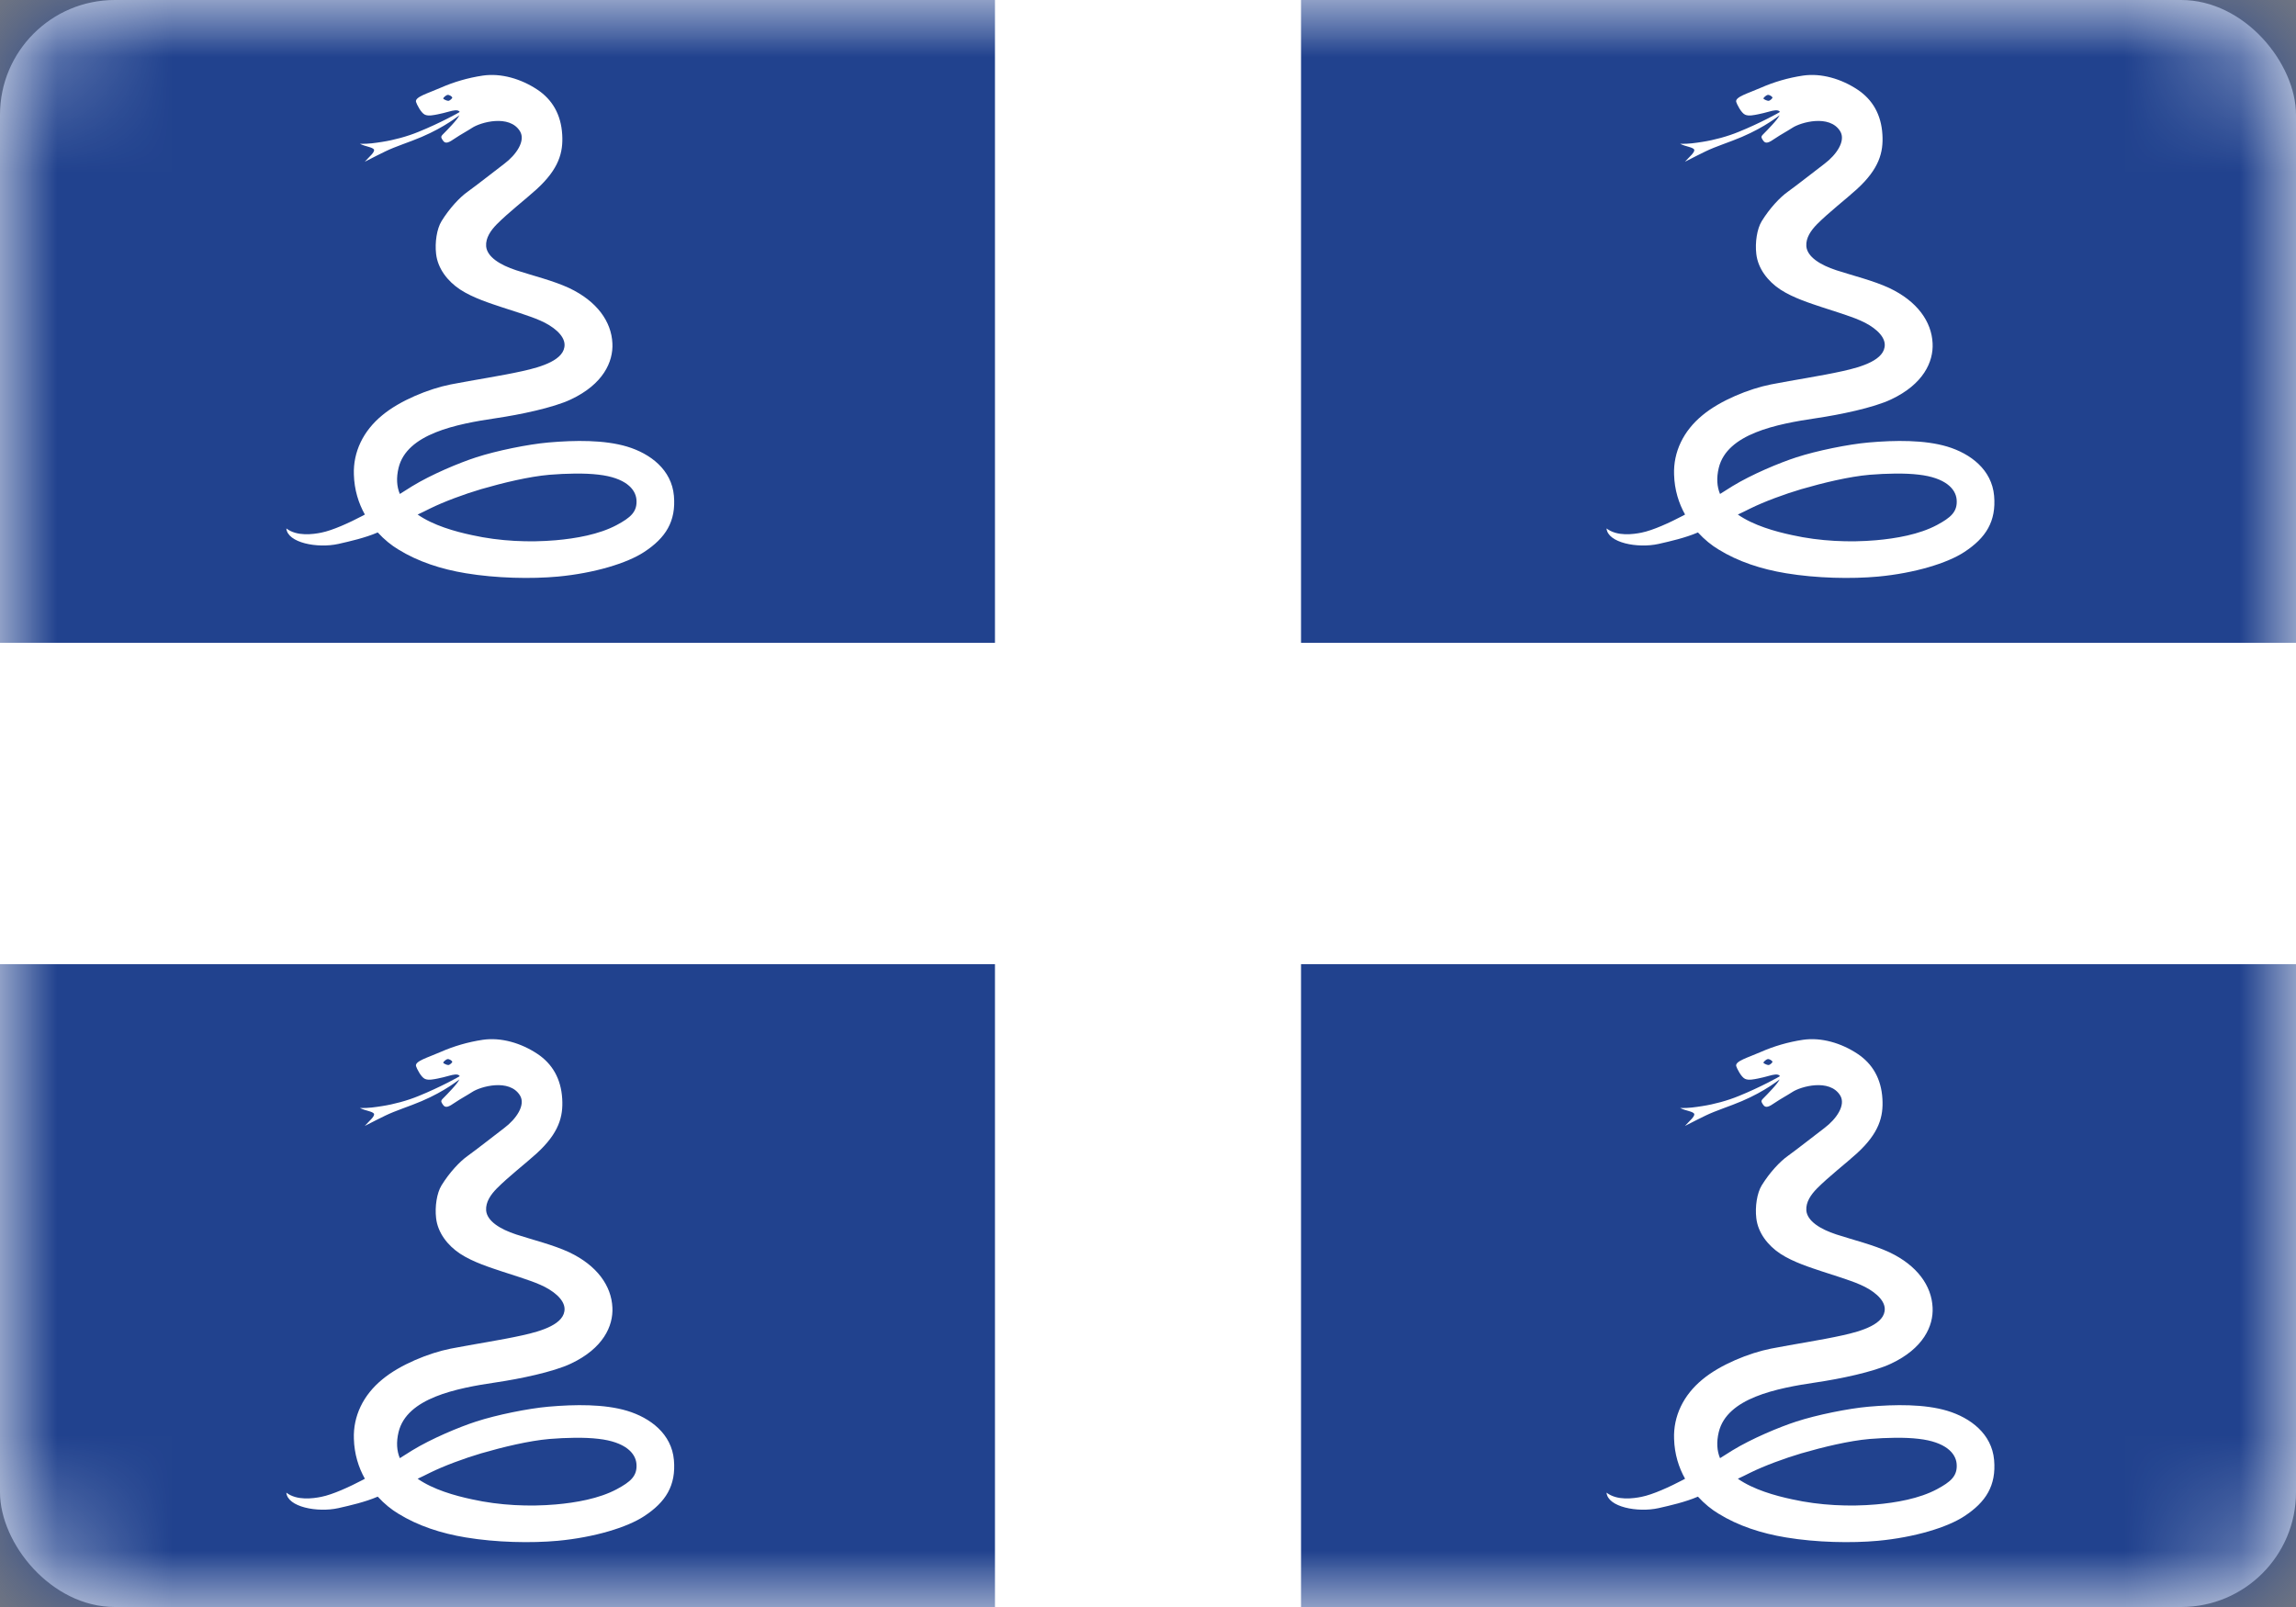 <?xml version="1.0" encoding="UTF-8"?>
<svg width="20px" height="14px" viewBox="0 0 20 14" version="1.1" xmlns="http://www.w3.org/2000/svg" xmlns:xlink="http://www.w3.org/1999/xlink">
    <rect x="0" y="0" width="20" height="14" fill="#808080" stroke="none"/>
    <!-- Generator: Sketch 51.3 (57544) - http://www.bohemiancoding.com/sketch -->
    <title>Martinique</title>
    <desc>Created with Sketch.</desc>
    <defs>
        <rect id="path-1" x="0" y="0" width="20" height="14" rx="1"></rect>
    </defs>
    <g id="Page-1" stroke="none" stroke-width="1" fill="none" fill-rule="evenodd">
        <g id="Martinique">
            <mask id="mask-2" fill="white">
                <use xlink:href="#path-1"></use>
            </mask>
            <use id="Mask" fill="#FFFFFF" xlink:href="#path-1"></use>
            <g id="Drapeau_aux_serpents_de_la_Martinique" mask="url(#mask-2)">
                <rect id="Rectangle-path" fill="#21428E" fill-rule="nonzero" x="0" y="0" width="20" height="14"></rect>
                <polygon id="Shape" fill="#FFFFFF" fill-rule="nonzero" points="8.667 5.6 8.667 0 10 0 11.333 0 11.333 5.6 20 5.6 20 7 20 8.4 11.333 8.4 11.333 14 10 14 8.667 14 8.667 8.4 0 8.4 0 7 0 5.6"></polygon>
                <g id="s" transform="translate(4.033, 2.87) rotate(-5) translate(-4.033, -2.87) translate(2.293, 0.633)" fill="#FFFFFF">
                    <path d="M0.846,3.934 C0.898,4.002 0.956,4.057 1.011,4.097 C1.173,4.218 1.368,4.301 1.579,4.355 C1.839,4.422 2.143,4.455 2.376,4.454 C2.693,4.452 2.986,4.391 3.143,4.306 C3.341,4.2 3.444,4.064 3.444,3.841 C3.444,3.613 3.272,3.457 3.074,3.378 C2.882,3.302 2.629,3.283 2.396,3.283 C2.218,3.283 1.938,3.315 1.757,3.357 C1.605,3.392 1.357,3.471 1.18,3.559 C1.144,3.578 1.106,3.597 1.067,3.617 C1.046,3.551 1.047,3.475 1.076,3.389 C1.174,3.1 1.608,3.053 1.964,3.032 C2.164,3.02 2.463,2.986 2.624,2.926 C2.914,2.819 3.02,2.633 3.026,2.471 C3.034,2.282 2.925,2.094 2.692,1.958 C2.56,1.882 2.386,1.823 2.247,1.764 C2.109,1.705 2.004,1.625 2.004,1.533 C2.005,1.459 2.057,1.398 2.113,1.35 C2.227,1.254 2.379,1.157 2.483,1.078 C2.696,0.916 2.745,0.775 2.749,0.621 C2.754,0.447 2.69,0.31 2.567,0.212 C2.434,0.106 2.266,0.04 2.105,0.049 C1.973,0.057 1.846,0.083 1.731,0.122 C1.613,0.162 1.499,0.182 1.505,0.226 C1.509,0.247 1.54,0.326 1.572,0.344 C1.603,0.362 1.652,0.354 1.684,0.351 C1.708,0.349 1.756,0.341 1.788,0.335 C1.817,0.33 1.865,0.321 1.877,0.347 C1.878,0.349 1.692,0.431 1.505,0.488 C1.403,0.52 1.285,0.541 1.18,0.548 C1.119,0.552 1.063,0.556 0.987,0.548 C1.036,0.578 1.092,0.585 1.105,0.609 C1.107,0.635 1.061,0.664 1.015,0.707 C1.094,0.675 1.156,0.65 1.201,0.633 C1.298,0.596 1.418,0.571 1.527,0.535 C1.742,0.465 1.872,0.374 1.872,0.375 C1.859,0.396 1.832,0.424 1.8,0.453 C1.771,0.48 1.735,0.511 1.71,0.532 C1.688,0.551 1.7,0.563 1.71,0.583 C1.729,0.618 1.762,0.603 1.815,0.573 C1.869,0.543 1.926,0.519 1.973,0.494 C2.048,0.453 2.306,0.403 2.385,0.56 C2.429,0.648 2.334,0.762 2.225,0.83 C2.149,0.878 1.968,0.996 1.884,1.046 C1.812,1.088 1.715,1.175 1.636,1.281 C1.589,1.344 1.561,1.461 1.564,1.561 C1.567,1.689 1.643,1.807 1.745,1.888 C1.852,1.973 2.006,2.035 2.09,2.072 C2.174,2.109 2.319,2.165 2.418,2.219 C2.521,2.275 2.614,2.361 2.61,2.444 C2.603,2.578 2.394,2.622 2.223,2.644 C2.035,2.669 1.801,2.683 1.592,2.705 C1.4,2.726 1.141,2.805 0.975,2.92 C0.796,3.042 0.693,3.218 0.683,3.414 C0.675,3.547 0.702,3.667 0.748,3.769 C0.742,3.772 0.736,3.774 0.73,3.777 C0.608,3.828 0.457,3.882 0.356,3.893 C0.284,3.901 0.142,3.909 0.056,3.83 C0.056,3.956 0.31,4.028 0.495,4.004 C0.599,3.99 0.734,3.971 0.843,3.935 C0.844,3.935 0.845,3.935 0.846,3.934 Z M1.206,3.809 C1.333,3.915 1.515,3.984 1.662,4.029 C1.899,4.104 2.156,4.137 2.385,4.137 C2.558,4.137 2.765,4.12 2.926,4.051 C3.049,3.998 3.116,3.953 3.116,3.845 C3.116,3.752 3.036,3.647 2.805,3.6 C2.685,3.575 2.526,3.565 2.38,3.564 C2.2,3.564 1.974,3.598 1.776,3.637 C1.628,3.667 1.444,3.717 1.316,3.767 C1.279,3.782 1.242,3.796 1.206,3.809 Z M1.823,0.215 C1.825,0.222 1.802,0.241 1.787,0.242 C1.775,0.242 1.744,0.224 1.744,0.218 C1.745,0.209 1.771,0.192 1.782,0.19 C1.8,0.188 1.82,0.207 1.823,0.215 Z" id="Shape"></path>
                </g>
                <g id="s-link" transform="translate(13.6, 0.455)" fill="#FFFFFF">
                    <g id="s" transform="translate(1.933, 2.415) rotate(-5) translate(-1.933, -2.415) translate(0.193, 0.178)">
                        <path d="M0.846,3.934 C0.898,4.002 0.956,4.057 1.011,4.097 C1.173,4.218 1.368,4.301 1.579,4.355 C1.839,4.422 2.143,4.455 2.376,4.454 C2.693,4.452 2.986,4.391 3.143,4.306 C3.341,4.2 3.444,4.064 3.444,3.841 C3.444,3.613 3.272,3.457 3.074,3.378 C2.882,3.302 2.629,3.283 2.396,3.283 C2.218,3.283 1.938,3.315 1.757,3.357 C1.605,3.392 1.357,3.471 1.18,3.559 C1.144,3.578 1.106,3.597 1.067,3.617 C1.046,3.551 1.047,3.475 1.076,3.389 C1.174,3.1 1.608,3.053 1.964,3.032 C2.164,3.02 2.463,2.986 2.624,2.926 C2.914,2.819 3.02,2.633 3.026,2.471 C3.034,2.282 2.925,2.094 2.692,1.958 C2.56,1.882 2.386,1.823 2.247,1.764 C2.109,1.705 2.004,1.625 2.004,1.533 C2.005,1.459 2.057,1.398 2.113,1.35 C2.227,1.254 2.379,1.157 2.483,1.078 C2.696,0.916 2.745,0.775 2.749,0.621 C2.754,0.447 2.69,0.31 2.567,0.212 C2.434,0.106 2.266,0.04 2.105,0.049 C1.973,0.057 1.846,0.083 1.731,0.122 C1.613,0.162 1.499,0.182 1.505,0.226 C1.509,0.247 1.54,0.326 1.572,0.344 C1.603,0.362 1.652,0.354 1.684,0.351 C1.708,0.349 1.756,0.341 1.788,0.335 C1.817,0.33 1.865,0.321 1.877,0.347 C1.878,0.349 1.692,0.431 1.505,0.488 C1.403,0.52 1.285,0.541 1.18,0.548 C1.119,0.552 1.063,0.556 0.987,0.548 C1.036,0.578 1.092,0.585 1.105,0.609 C1.107,0.635 1.061,0.664 1.015,0.707 C1.094,0.675 1.156,0.65 1.201,0.633 C1.298,0.596 1.418,0.571 1.527,0.535 C1.742,0.465 1.872,0.374 1.872,0.375 C1.859,0.396 1.832,0.424 1.8,0.453 C1.771,0.48 1.735,0.511 1.71,0.532 C1.688,0.551 1.7,0.563 1.71,0.583 C1.729,0.618 1.762,0.603 1.815,0.573 C1.869,0.543 1.926,0.519 1.973,0.494 C2.048,0.453 2.306,0.403 2.385,0.56 C2.429,0.648 2.334,0.762 2.225,0.83 C2.149,0.878 1.968,0.996 1.884,1.046 C1.812,1.088 1.715,1.175 1.636,1.281 C1.589,1.344 1.561,1.461 1.564,1.561 C1.567,1.689 1.643,1.807 1.745,1.888 C1.852,1.973 2.006,2.035 2.09,2.072 C2.174,2.109 2.319,2.165 2.418,2.219 C2.521,2.275 2.614,2.361 2.61,2.444 C2.603,2.578 2.394,2.622 2.223,2.644 C2.035,2.669 1.801,2.683 1.592,2.705 C1.4,2.726 1.141,2.805 0.975,2.92 C0.796,3.042 0.693,3.218 0.683,3.414 C0.675,3.547 0.702,3.667 0.748,3.769 C0.742,3.772 0.736,3.774 0.73,3.777 C0.608,3.828 0.457,3.882 0.356,3.893 C0.284,3.901 0.142,3.909 0.056,3.83 C0.056,3.956 0.31,4.028 0.495,4.004 C0.599,3.99 0.734,3.971 0.843,3.935 C0.844,3.935 0.845,3.935 0.846,3.934 Z M1.206,3.809 C1.333,3.915 1.515,3.984 1.662,4.029 C1.899,4.104 2.156,4.137 2.385,4.137 C2.558,4.137 2.765,4.12 2.926,4.051 C3.049,3.998 3.116,3.953 3.116,3.845 C3.116,3.752 3.036,3.647 2.805,3.6 C2.685,3.575 2.526,3.565 2.38,3.564 C2.2,3.564 1.974,3.598 1.776,3.637 C1.628,3.667 1.444,3.717 1.316,3.767 C1.279,3.782 1.242,3.796 1.206,3.809 Z M1.823,0.215 C1.825,0.222 1.802,0.241 1.787,0.242 C1.775,0.242 1.744,0.224 1.744,0.218 C1.745,0.209 1.771,0.192 1.782,0.19 C1.8,0.188 1.82,0.207 1.823,0.215 Z" id="Shape"></path>
                    </g>
                </g>
                <g id="s-link" transform="translate(2.1, 8.855)" fill="#FFFFFF">
                    <g id="s" transform="translate(1.933, 2.415) rotate(-5) translate(-1.933, -2.415) translate(0.193, 0.178)">
                        <path d="M0.846,3.934 C0.898,4.002 0.956,4.057 1.011,4.097 C1.173,4.218 1.368,4.301 1.579,4.355 C1.839,4.422 2.143,4.455 2.376,4.454 C2.693,4.452 2.986,4.391 3.143,4.306 C3.341,4.2 3.444,4.064 3.444,3.841 C3.444,3.613 3.272,3.457 3.074,3.378 C2.882,3.302 2.629,3.283 2.396,3.283 C2.218,3.283 1.938,3.315 1.757,3.357 C1.605,3.392 1.357,3.471 1.18,3.559 C1.144,3.578 1.106,3.597 1.067,3.617 C1.046,3.551 1.047,3.475 1.076,3.389 C1.174,3.1 1.608,3.053 1.964,3.032 C2.164,3.02 2.463,2.986 2.624,2.926 C2.914,2.819 3.02,2.633 3.026,2.471 C3.034,2.282 2.925,2.094 2.692,1.958 C2.56,1.882 2.386,1.823 2.247,1.764 C2.109,1.705 2.004,1.625 2.004,1.533 C2.005,1.459 2.057,1.398 2.113,1.35 C2.227,1.254 2.379,1.157 2.483,1.078 C2.696,0.916 2.745,0.775 2.749,0.621 C2.754,0.447 2.69,0.31 2.567,0.212 C2.434,0.106 2.266,0.04 2.105,0.049 C1.973,0.057 1.846,0.083 1.731,0.122 C1.613,0.162 1.499,0.182 1.505,0.226 C1.509,0.247 1.54,0.326 1.572,0.344 C1.603,0.362 1.652,0.354 1.684,0.351 C1.708,0.349 1.756,0.341 1.788,0.335 C1.817,0.33 1.865,0.321 1.877,0.347 C1.878,0.349 1.692,0.431 1.505,0.488 C1.403,0.52 1.285,0.541 1.18,0.548 C1.119,0.552 1.063,0.556 0.987,0.548 C1.036,0.578 1.092,0.585 1.105,0.609 C1.107,0.635 1.061,0.664 1.015,0.707 C1.094,0.675 1.156,0.65 1.201,0.633 C1.298,0.596 1.418,0.571 1.527,0.535 C1.742,0.465 1.872,0.374 1.872,0.375 C1.859,0.396 1.832,0.424 1.8,0.453 C1.771,0.48 1.735,0.511 1.71,0.532 C1.688,0.551 1.7,0.563 1.71,0.583 C1.729,0.618 1.762,0.603 1.815,0.573 C1.869,0.543 1.926,0.519 1.973,0.494 C2.048,0.453 2.306,0.403 2.385,0.56 C2.429,0.648 2.334,0.762 2.225,0.83 C2.149,0.878 1.968,0.996 1.884,1.046 C1.812,1.088 1.715,1.175 1.636,1.281 C1.589,1.344 1.561,1.461 1.564,1.561 C1.567,1.689 1.643,1.807 1.745,1.888 C1.852,1.973 2.006,2.035 2.09,2.072 C2.174,2.109 2.319,2.165 2.418,2.219 C2.521,2.275 2.614,2.361 2.61,2.444 C2.603,2.578 2.394,2.622 2.223,2.644 C2.035,2.669 1.801,2.683 1.592,2.705 C1.4,2.726 1.141,2.805 0.975,2.92 C0.796,3.042 0.693,3.218 0.683,3.414 C0.675,3.547 0.702,3.667 0.748,3.769 C0.742,3.772 0.736,3.774 0.73,3.777 C0.608,3.828 0.457,3.882 0.356,3.893 C0.284,3.901 0.142,3.909 0.056,3.83 C0.056,3.956 0.31,4.028 0.495,4.004 C0.599,3.99 0.734,3.971 0.843,3.935 C0.844,3.935 0.845,3.935 0.846,3.934 Z M1.206,3.809 C1.333,3.915 1.515,3.984 1.662,4.029 C1.899,4.104 2.156,4.137 2.385,4.137 C2.558,4.137 2.765,4.12 2.926,4.051 C3.049,3.998 3.116,3.953 3.116,3.845 C3.116,3.752 3.036,3.647 2.805,3.6 C2.685,3.575 2.526,3.565 2.38,3.564 C2.2,3.564 1.974,3.598 1.776,3.637 C1.628,3.667 1.444,3.717 1.316,3.767 C1.279,3.782 1.242,3.796 1.206,3.809 Z M1.823,0.215 C1.825,0.222 1.802,0.241 1.787,0.242 C1.775,0.242 1.744,0.224 1.744,0.218 C1.745,0.209 1.771,0.192 1.782,0.19 C1.8,0.188 1.82,0.207 1.823,0.215 Z" id="Shape"></path>
                    </g>
                </g>
                <g id="s-link" transform="translate(13.6, 8.855)" fill="#FFFFFF">
                    <g id="s" transform="translate(1.933, 2.415) rotate(-5) translate(-1.933, -2.415) translate(0.193, 0.178)">
                        <path d="M0.846,3.934 C0.898,4.002 0.956,4.057 1.011,4.097 C1.173,4.218 1.368,4.301 1.579,4.355 C1.839,4.422 2.143,4.455 2.376,4.454 C2.693,4.452 2.986,4.391 3.143,4.306 C3.341,4.2 3.444,4.064 3.444,3.841 C3.444,3.613 3.272,3.457 3.074,3.378 C2.882,3.302 2.629,3.283 2.396,3.283 C2.218,3.283 1.938,3.315 1.757,3.357 C1.605,3.392 1.357,3.471 1.18,3.559 C1.144,3.578 1.106,3.597 1.067,3.617 C1.046,3.551 1.047,3.475 1.076,3.389 C1.174,3.1 1.608,3.053 1.964,3.032 C2.164,3.02 2.463,2.986 2.624,2.926 C2.914,2.819 3.02,2.633 3.026,2.471 C3.034,2.282 2.925,2.094 2.692,1.958 C2.56,1.882 2.386,1.823 2.247,1.764 C2.109,1.705 2.004,1.625 2.004,1.533 C2.005,1.459 2.057,1.398 2.113,1.35 C2.227,1.254 2.379,1.157 2.483,1.078 C2.696,0.916 2.745,0.775 2.749,0.621 C2.754,0.447 2.69,0.31 2.567,0.212 C2.434,0.106 2.266,0.04 2.105,0.049 C1.973,0.057 1.846,0.083 1.731,0.122 C1.613,0.162 1.499,0.182 1.505,0.226 C1.509,0.247 1.54,0.326 1.572,0.344 C1.603,0.362 1.652,0.354 1.684,0.351 C1.708,0.349 1.756,0.341 1.788,0.335 C1.817,0.33 1.865,0.321 1.877,0.347 C1.878,0.349 1.692,0.431 1.505,0.488 C1.403,0.52 1.285,0.541 1.18,0.548 C1.119,0.552 1.063,0.556 0.987,0.548 C1.036,0.578 1.092,0.585 1.105,0.609 C1.107,0.635 1.061,0.664 1.015,0.707 C1.094,0.675 1.156,0.65 1.201,0.633 C1.298,0.596 1.418,0.571 1.527,0.535 C1.742,0.465 1.872,0.374 1.872,0.375 C1.859,0.396 1.832,0.424 1.8,0.453 C1.771,0.48 1.735,0.511 1.71,0.532 C1.688,0.551 1.7,0.563 1.71,0.583 C1.729,0.618 1.762,0.603 1.815,0.573 C1.869,0.543 1.926,0.519 1.973,0.494 C2.048,0.453 2.306,0.403 2.385,0.56 C2.429,0.648 2.334,0.762 2.225,0.83 C2.149,0.878 1.968,0.996 1.884,1.046 C1.812,1.088 1.715,1.175 1.636,1.281 C1.589,1.344 1.561,1.461 1.564,1.561 C1.567,1.689 1.643,1.807 1.745,1.888 C1.852,1.973 2.006,2.035 2.09,2.072 C2.174,2.109 2.319,2.165 2.418,2.219 C2.521,2.275 2.614,2.361 2.61,2.444 C2.603,2.578 2.394,2.622 2.223,2.644 C2.035,2.669 1.801,2.683 1.592,2.705 C1.4,2.726 1.141,2.805 0.975,2.92 C0.796,3.042 0.693,3.218 0.683,3.414 C0.675,3.547 0.702,3.667 0.748,3.769 C0.742,3.772 0.736,3.774 0.73,3.777 C0.608,3.828 0.457,3.882 0.356,3.893 C0.284,3.901 0.142,3.909 0.056,3.83 C0.056,3.956 0.31,4.028 0.495,4.004 C0.599,3.99 0.734,3.971 0.843,3.935 C0.844,3.935 0.845,3.935 0.846,3.934 Z M1.206,3.809 C1.333,3.915 1.515,3.984 1.662,4.029 C1.899,4.104 2.156,4.137 2.385,4.137 C2.558,4.137 2.765,4.12 2.926,4.051 C3.049,3.998 3.116,3.953 3.116,3.845 C3.116,3.752 3.036,3.647 2.805,3.6 C2.685,3.575 2.526,3.565 2.38,3.564 C2.2,3.564 1.974,3.598 1.776,3.637 C1.628,3.667 1.444,3.717 1.316,3.767 C1.279,3.782 1.242,3.796 1.206,3.809 Z M1.823,0.215 C1.825,0.222 1.802,0.241 1.787,0.242 C1.775,0.242 1.744,0.224 1.744,0.218 C1.745,0.209 1.771,0.192 1.782,0.19 C1.8,0.188 1.82,0.207 1.823,0.215 Z" id="Shape"></path>
                    </g>
                </g>
            </g>
        </g>
    </g>
</svg>